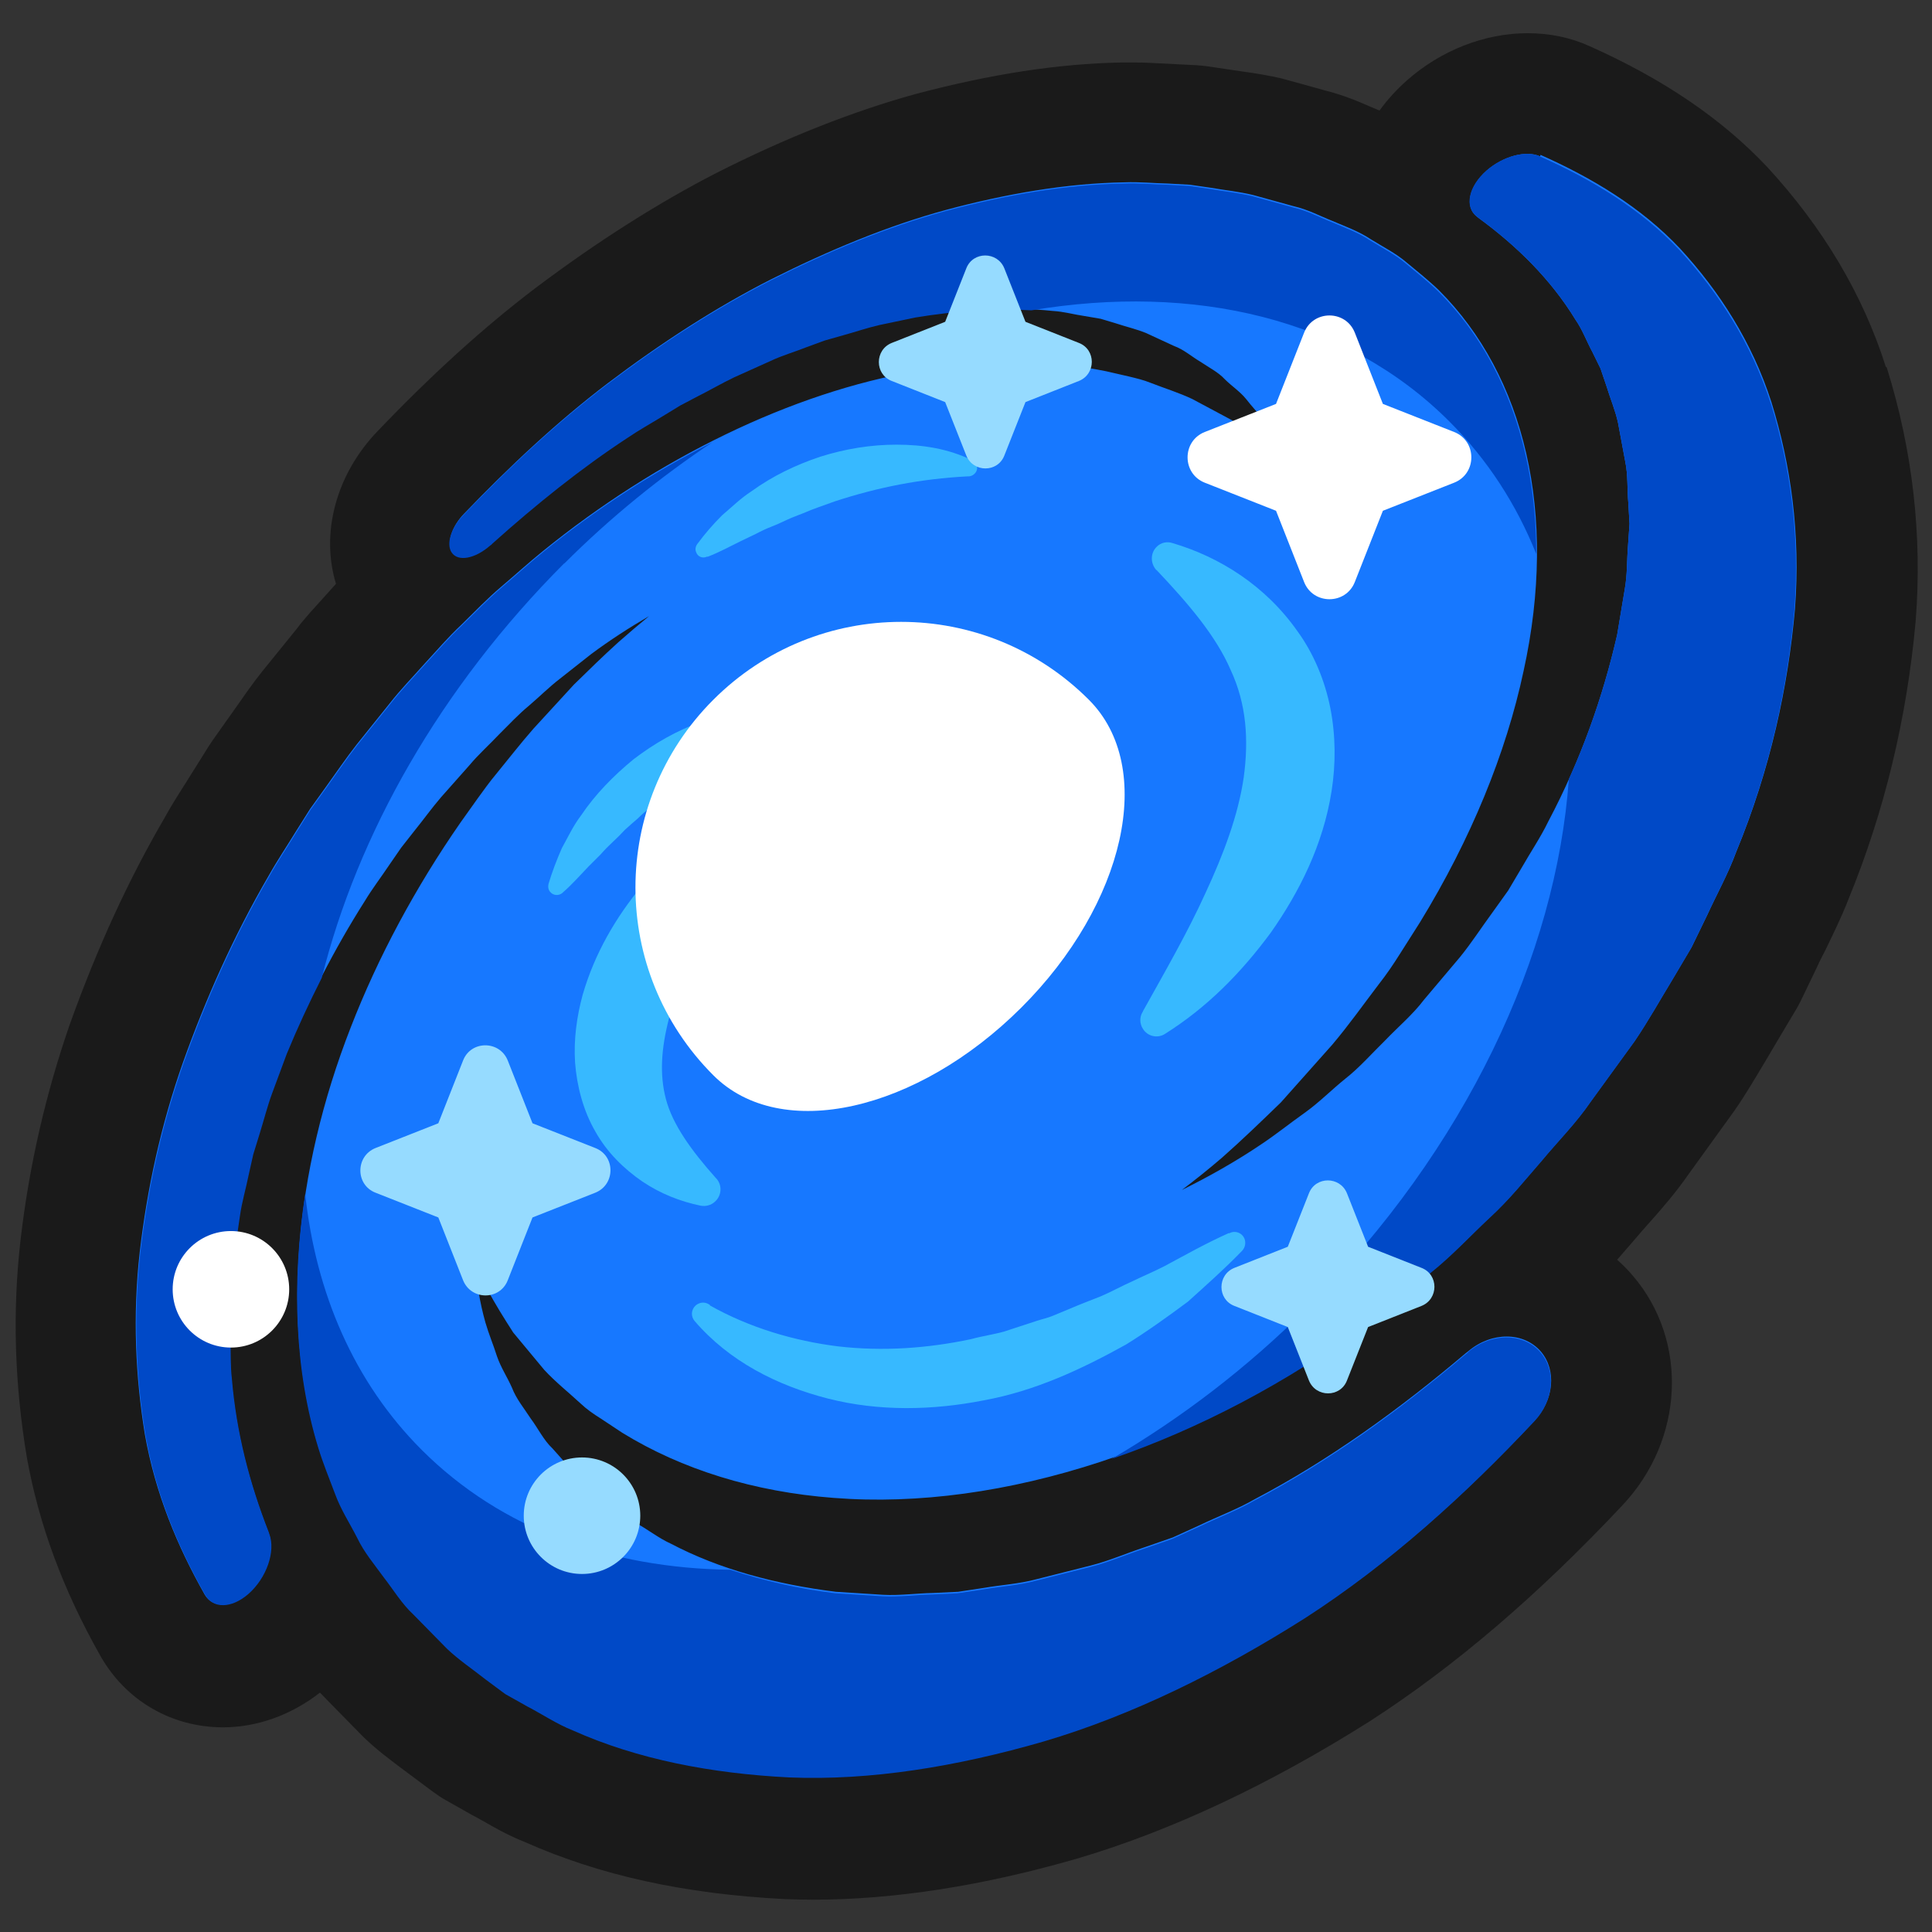 <?xml version="1.0" encoding="UTF-8"?>
<svg id="Layer_2" data-name="Layer 2" xmlns="http://www.w3.org/2000/svg" viewBox="0 0 64 64">
  <rect x="0" y="0" width="64" height="64" fill="#333333" stroke="none"/>
  <defs>
    <style>
      .cls-1, .cls-2 {
        fill: #1a1a1a;
      }

      .cls-1, .cls-2, .cls-3, .cls-4, .cls-5, .cls-6, .cls-7 {
        stroke-width: 0px;
      }

      .cls-2 {
        opacity: 0;
      }

      .cls-3 {
        fill: #0049c7;
      }

      .cls-4 {
        fill: #1778ff;
      }

      .cls-5 {
        fill: #fff;
      }

      .cls-6 {
        fill: #96dbff;
      }

      .cls-7 {
        fill: #37b9ff;
      }
    </style>
  </defs>
  <g id="Exports_1" data-name="Exports 1">
    <g>
      <rect class="cls-2" width="64" height="64"/>
      <g>
        <path class="cls-1" d="M62.47,12.15c-.76-2.39-2.07-4.6-3.93-6.62-1.51-1.6-3.44-2.91-5.88-4-.64-.29-1.33-.43-2.06-.43-1.42,0-2.87.57-3.99,1.56-.35.31-.65.64-.91,1-.03-.01-.07-.03-.1-.04-.08-.03-.16-.07-.24-.1-.34-.15-.85-.37-1.49-.53,0,0-1.36-.38-1.41-.39-.42-.1-.86-.17-1.29-.23l-1.15-.17c-.13-.02-.26-.03-.39-.04l-1.19-.06c-.3-.02-.59-.03-.9-.03-.13,0-.26,0-.39,0-2.09.04-4.32.38-6.84,1.05-2.06.57-4.27,1.44-6.56,2.6-1.93.99-3.95,2.27-6.01,3.82-1.7,1.29-3.41,2.84-5.22,4.73-1.4,1.45-1.9,3.4-1.39,5.07l-.36.4c-.34.38-.69.75-.94,1.09l-1.15,1.42c-.28.35-.54.72-.79,1.08l-.85,1.2c-.04.06-.08.12-.12.18l-.77,1.23c-.25.39-.5.79-.68,1.12-1.22,2.09-2.24,4.32-3.15,6.85-.79,2.27-1.35,4.67-1.64,7.17-.27,2.35-.2,4.76.21,7.2.4,2.23,1.2,4.39,2.44,6.58.84,1.48,2.36,2.36,4.06,2.36,1.13,0,2.26-.41,3.21-1.15.09.1.2.2.3.31l1.06,1.08s.08.08.12.12c.42.4.84.71,1.17.96.12.09,1.1.82,1.1.82.14.1.28.2.43.28,0,0,.8.45.83.47.12.06.24.13.37.2.38.22.85.49,1.43.72,2.46,1.09,5.25,1.71,8.59,1.88.31.01.61.02.92.02,2.7,0,5.65-.46,8.79-1.37,3.1-.92,6.34-2.44,9.68-4.55,2.8-1.81,5.54-4.15,8.36-7.15,2.04-2.17,2.19-5.44.34-7.6-.16-.19-.34-.37-.52-.53.03-.04.56-.64.59-.68.15-.18.31-.36.47-.54.42-.47.89-1.01,1.34-1.66l1.48-2.05c.37-.53.69-1.08,1.02-1.63.12-.21,1.01-1.7,1.01-1.7.06-.1.11-.19.16-.29l.54-1.12c.09-.21.2-.41.3-.61.24-.5.52-1.06.76-1.68,1.18-2.88,1.93-5.97,2.22-9.21.22-2.82-.1-5.64-.96-8.39Z"/>
        <g>
          <path class="cls-4" d="M51.02,5.18c-.46-.21-1.22-.01-1.77.47-.6.53-.74,1.21-.32,1.53l.05.04c1.27.93,2.39,2.03,3.21,3.37.23.33.37.72.56,1.07l.27.55.2.59c.12.4.29.79.38,1.21l.24,1.29c.09.43.06.91.1,1.36l.04.69-.05.72c-.04.49-.02.96-.11,1.46l-.25,1.5c-.47,2.05-1.2,4.14-2.28,6.18-.25.52-.59,1.02-.88,1.53l-.45.76-.53.74c-.36.49-.68.99-1.07,1.47l-1.19,1.41c-.37.49-.86.9-1.28,1.34-.44.43-.86.91-1.32,1.27-.46.37-.88.8-1.36,1.14-.48.34-.94.71-1.42,1.03-.86.58-1.75,1.08-2.64,1.52.45-.34.9-.7,1.33-1.07.67-.59,1.32-1.22,1.95-1.83l1.7-1.91c.55-.65,1.03-1.33,1.54-2,.26-.33.49-.67.71-1.02l.66-1.04c1.69-2.76,2.85-5.6,3.43-8.32,1.15-5.23.02-9.79-2.8-12.61-.34-.33-.72-.63-1.08-.93-.35-.3-.79-.52-1.19-.77-.39-.26-.84-.42-1.26-.6-.43-.17-.81-.38-1.29-.49l-1.34-.37c-.45-.11-.94-.16-1.4-.24l-.69-.1-.73-.04c-.48-.01-.94-.06-1.44-.04-1.91.03-3.92.38-5.9.91-1.95.53-3.91,1.35-5.8,2.3-1.87.95-3.69,2.14-5.41,3.44-1.71,1.3-3.29,2.79-4.76,4.32-.41.42-.59.96-.4,1.25.21.32.78.21,1.28-.23l.05-.05c1.44-1.29,2.92-2.48,4.46-3.49.38-.26.78-.48,1.17-.72l.59-.36.59-.31c.4-.2.79-.43,1.19-.62l1.2-.54c.4-.19.8-.3,1.2-.46l.6-.22.6-.17c.4-.11.81-.25,1.2-.34l1.19-.25c1.59-.26,3.14-.35,4.57-.2.37.02.71.12,1.06.17l.53.09.5.15c.33.11.68.19,1,.32l.93.43c.33.12.58.35.87.52.28.19.6.35.81.58.23.23.51.41.71.66.2.26.43.49.62.76.34.48.61,1.02.82,1.6-.22-.25-.45-.49-.69-.72-.39-.34-.81-.64-1.22-.94l-1.31-.7c-.44-.21-.93-.36-1.39-.54-.22-.09-.47-.15-.72-.21l-.74-.17c-1.95-.4-4.08-.39-6.26-.01-4.17.71-8.63,2.9-12.41,5.97-.47.38-.92.79-1.38,1.18-.46.39-.88.83-1.31,1.25-.45.42-.82.86-1.22,1.29-.39.44-.8.86-1.16,1.32l-1.1,1.37c-.36.46-.69.95-1.03,1.42l-.51.71-.46.73c-.3.49-.63.98-.91,1.48-1.17,2.01-2.09,4.09-2.83,6.16-.75,2.12-1.2,4.24-1.44,6.3-.24,2.12-.14,4.15.17,6.05.35,1.97,1.08,3.71,1.98,5.3.26.45.86.45,1.42-.03.61-.53.92-1.42.7-2l-.02-.06c-.63-1.61-1.07-3.29-1.22-5.09-.05-.43-.03-.9-.05-1.34l-.02-.66.04-.68c.04-.46.04-.89.1-1.35l.2-1.36c.06-.44.2-.91.29-1.36l.15-.67.21-.68c.14-.45.25-.89.41-1.33l.49-1.32c.72-1.73,1.58-3.43,2.61-5.05.24-.4.54-.79.8-1.18l.4-.58.44-.56c.3-.37.57-.75.88-1.11l.94-1.06c.3-.36.66-.68.98-1.02.33-.33.66-.68,1-.96.34-.29.66-.61,1.01-.88.35-.27.69-.55,1.04-.82.63-.47,1.27-.88,1.92-1.26-.34.28-.67.56-1,.85-.51.46-1,.94-1.49,1.42l-1.34,1.46c-.43.49-.84,1.02-1.25,1.52-.21.25-.4.52-.59.78l-.57.8c-1.5,2.16-2.74,4.47-3.64,6.79-1.88,4.81-2.3,9.83-1.07,13.89.16.53.37,1.03.56,1.54.19.52.48.96.73,1.45.24.5.57.88.88,1.31.32.41.6.88.98,1.23l1.12,1.14c.39.37.84.67,1.27,1.01l.66.49.73.41c.5.26.97.58,1.5.79,2.14.96,4.59,1.43,7.18,1.56,2.69.11,5.55-.36,8.42-1.19,2.95-.87,5.87-2.32,8.65-4.08,2.81-1.81,5.33-4.1,7.61-6.53.63-.67.73-1.65.21-2.27-.57-.67-1.64-.67-2.41-.02l-.09.07c-2.22,1.88-4.54,3.55-6.98,4.83-.59.34-1.22.57-1.82.86l-.9.41-.92.32c-.61.2-1.2.46-1.8.61l-1.78.45c-.59.16-1.17.19-1.75.29l-.86.13-.84.04c-.55.01-1.11.09-1.64.06l-1.57-.1c-2.01-.25-3.86-.75-5.46-1.59-.4-.18-.75-.46-1.13-.67l-.55-.34-.49-.41c-.31-.28-.65-.52-.94-.82l-.82-.92c-.29-.27-.48-.67-.72-.99-.22-.34-.48-.65-.62-1.02-.16-.36-.37-.67-.5-1.05-.12-.38-.27-.73-.38-1.11-.19-.67-.3-1.38-.37-2.1.13.34.27.67.43.99.26.5.56.97.86,1.44l1.03,1.24c.37.4.8.74,1.2,1.11.2.19.43.35.67.5l.71.47c1.98,1.22,4.37,1.96,7.01,2.16,5.57.44,12.11-1.69,17.73-5.84.71-.53,1.38-1.1,2.07-1.66.69-.55,1.29-1.2,1.93-1.8.66-.6,1.18-1.26,1.74-1.9.54-.65,1.14-1.25,1.61-1.94l1.46-2.01c.46-.68.85-1.38,1.27-2.07l.61-1.03.51-1.05c.32-.7.7-1.38.96-2.09,1.14-2.76,1.72-5.48,1.95-8.05.19-2.5-.14-4.8-.78-6.86-.64-1.99-1.73-3.68-3.03-5.09-1.28-1.36-2.91-2.34-4.62-3.1Z"/>
          <g>
            <path class="cls-3" d="M16.27,18.05l.05-.05c1.44-1.29,2.92-2.48,4.46-3.49.38-.26.78-.48,1.17-.72l.59-.36.59-.31c.4-.2.79-.43,1.19-.62l1.2-.54c.4-.19.8-.3,1.2-.46l.6-.22.6-.17c.4-.11.81-.25,1.2-.34l1.19-.25c1.33-.22,2.63-.31,3.86-.24,5.37-.9,10.42.25,13.85,3.69,1.26,1.26,2.22,2.75,2.87,4.38,0-3.56-1.15-6.61-3.24-8.69-.34-.33-.72-.63-1.08-.93-.35-.3-.79-.52-1.19-.77-.39-.26-.84-.42-1.26-.6-.43-.17-.81-.38-1.29-.49l-1.34-.37c-.45-.11-.94-.16-1.4-.24l-.69-.1-.73-.04c-.48-.01-.94-.06-1.44-.04-1.91.03-3.92.38-5.9.91-1.95.53-3.91,1.35-5.8,2.3-1.87.95-3.69,2.14-5.41,3.44-1.71,1.3-3.29,2.79-4.76,4.32-.41.42-.59.96-.4,1.25.21.32.78.21,1.28-.23Z"/>
            <path class="cls-3" d="M18.68,18.68c1.55-1.55,3.21-2.89,4.92-4.03-1.95.98-3.85,2.21-5.6,3.63-.47.38-.92.79-1.38,1.18-.46.39-.88.83-1.31,1.25-.45.42-.82.86-1.22,1.29-.39.44-.8.86-1.16,1.32l-1.1,1.37c-.36.46-.69.95-1.03,1.42l-.51.71-.46.73c-.3.49-.63.98-.91,1.48-1.17,2.01-2.09,4.09-2.83,6.16-.75,2.12-1.2,4.24-1.44,6.3-.24,2.12-.14,4.15.17,6.05.35,1.97,1.08,3.71,1.98,5.3.26.45.86.45,1.42-.03.61-.53.92-1.42.7-2l-.02-.06c-.63-1.61-1.07-3.29-1.22-5.09-.05-.43-.03-.9-.05-1.34l-.02-.66.04-.68c.04-.46.04-.89.1-1.35l.2-1.36c.06-.44.2-.91.29-1.36l.15-.67.21-.68c.14-.45.25-.89.41-1.33l.49-1.32c.35-.85.74-1.69,1.16-2.52,1.18-4.73,3.9-9.59,8.04-13.74Z"/>
            <path class="cls-3" d="M58.66,13.37c-.64-1.99-1.73-3.68-3.03-5.09-1.28-1.36-2.91-2.34-4.62-3.1-.46-.21-1.22-.01-1.77.47-.6.53-.74,1.21-.31,1.53l.05.04c1.27.93,2.39,2.03,3.21,3.37.23.33.37.72.56,1.07l.27.55.2.59c.12.4.29.79.38,1.21l.24,1.29c.09.43.06.91.1,1.36l.04.69-.05.72c-.04.49-.02.96-.11,1.46l-.25,1.5c-.36,1.58-.88,3.19-1.6,4.78-.42,5.83-3.4,12.24-8.65,17.5-2.03,2.03-4.23,3.69-6.5,5.02,2.91-1,5.81-2.52,8.51-4.51.71-.53,1.38-1.1,2.07-1.66.69-.55,1.29-1.2,1.93-1.8.66-.6,1.18-1.26,1.74-1.9.54-.65,1.14-1.25,1.61-1.94l1.46-2.01c.46-.68.85-1.38,1.27-2.07l.61-1.03.51-1.05c.32-.7.7-1.38.96-2.09,1.14-2.76,1.72-5.48,1.95-8.05.19-2.5-.14-4.8-.78-6.86Z"/>
            <path class="cls-3" d="M48.62,44.81l-.09.07c-2.22,1.88-4.54,3.55-6.98,4.83-.59.34-1.22.57-1.82.86l-.9.41-.92.32c-.61.2-1.2.46-1.8.61l-1.78.45c-.59.16-1.17.19-1.75.29l-.86.13-.84.04c-.55.01-1.11.09-1.64.06l-1.57-.1c-1.23-.15-2.39-.42-3.48-.78-3.97-.05-7.58-1.33-10.22-3.97-2.25-2.25-3.51-5.21-3.86-8.48-.46,2.98-.34,5.88.43,8.4.16.53.37,1.03.56,1.54.19.52.48.96.73,1.45.24.5.57.88.88,1.31.32.41.6.88.98,1.23l1.12,1.14c.39.37.84.67,1.27,1.01l.66.49.73.41c.5.26.97.58,1.5.79,2.14.96,4.59,1.43,7.18,1.56,2.69.11,5.55-.36,8.42-1.19,2.95-.87,5.87-2.32,8.65-4.08,2.81-1.81,5.33-4.1,7.61-6.53.63-.67.73-1.65.21-2.27-.57-.67-1.64-.67-2.41-.02Z"/>
          </g>
          <path class="cls-7" d="M37.86,33.5c.73-1.31,1.48-2.61,2.07-3.91.6-1.29,1.09-2.59,1.27-3.84.17-1.25.09-2.43-.43-3.55-.49-1.14-1.41-2.21-2.46-3.32h-.01c-.2-.23-.19-.57.02-.77.14-.14.34-.18.52-.12,1.56.46,3.08,1.41,4.14,2.92.54.74.91,1.64,1.09,2.55.18.92.18,1.86.04,2.75-.28,1.78-1.07,3.34-2.01,4.68-.98,1.33-2.11,2.48-3.51,3.36-.25.16-.58.08-.73-.17-.11-.17-.11-.38-.02-.54l.02-.03Z"/>
          <path class="cls-7" d="M32.05,15.78c-.76.04-1.52.13-2.25.27-.73.14-1.45.33-2.15.56-.35.13-.7.24-1.04.39-.17.07-.35.13-.52.21-.17.08-.34.16-.52.23-.18.07-.35.15-.52.24l-.52.25c-.35.17-.69.36-1.08.51h-.03c-.15.07-.31,0-.36-.15-.04-.09-.02-.19.04-.27.25-.34.52-.65.82-.95.32-.27.62-.57.98-.8.69-.5,1.46-.87,2.27-1.14.82-.26,1.67-.4,2.53-.4.86,0,1.71.13,2.51.52.14.07.2.23.13.37-.05.09-.14.15-.24.16h-.04Z"/>
          <path class="cls-7" d="M25.82,24.09c-.7.3-1.39.65-2.02,1.03-.64.38-1.25.81-1.83,1.27-.28.25-.58.46-.85.73-.14.12-.28.24-.42.37-.13.14-.26.27-.4.4-.14.13-.27.26-.4.41l-.41.41c-.27.28-.53.58-.84.85l-.02.02c-.12.1-.3.09-.4-.03-.07-.07-.08-.18-.06-.27.12-.4.27-.79.44-1.18.2-.36.38-.75.64-1.09.47-.7,1.08-1.32,1.74-1.86.68-.52,1.43-.95,2.24-1.24.81-.29,1.65-.47,2.54-.37.15.02.26.15.25.31-.01.1-.08.19-.17.23l-.04.02Z"/>
          <path class="cls-7" d="M23.51,43.24c1.31.74,2.8,1.18,4.25,1.36,1.47.17,2.95.07,4.41-.24.36-.1.73-.15,1.09-.25l1.07-.35c.18-.06.37-.1.54-.17l.53-.22c.35-.15.71-.29,1.07-.43.35-.15.69-.34,1.05-.5.35-.17.71-.32,1.06-.5.69-.37,1.38-.76,2.12-1.09h.03c.19-.1.41-.01.49.17.06.14.03.3-.07.41-.57.59-1.19,1.14-1.8,1.69-.66.49-1.34.98-2.05,1.42-1.46.81-3.01,1.54-4.72,1.85-1.68.33-3.46.37-5.15-.06-1.68-.43-3.27-1.23-4.42-2.57-.13-.15-.12-.38.04-.52.12-.1.29-.12.42-.04l.05.03Z"/>
          <path class="cls-7" d="M24.98,27.56c-.53,1.1-1.11,2.15-1.61,3.18-.5,1.02-.94,2.04-1.21,3-.25.97-.32,1.84-.1,2.67.22.84.84,1.7,1.65,2.61l.02.02c.2.22.18.57-.05.77-.13.12-.31.16-.47.13-.67-.14-1.32-.39-1.93-.8-.6-.41-1.17-.96-1.56-1.66-.4-.69-.61-1.5-.67-2.28-.05-.78.06-1.54.25-2.24.4-1.39,1.11-2.58,1.95-3.6.85-1.01,1.81-1.88,2.99-2.54.26-.14.59-.05.73.21.09.16.09.34.01.49l-.02.04Z"/>
          <path class="cls-5" d="M36.07,23.18c2.24,2.24,1.2,6.77-2.24,10.2s-7.96,4.48-10.2,2.24c-3.44-3.44-3.44-9,0-12.44s9-3.44,12.44,0Z"/>
          <path class="cls-5" d="M48.17,14.31l-2.36-.93-.93-2.36c-.3-.76-1.38-.76-1.68,0l-.93,2.36-2.36.93c-.76.3-.76,1.38,0,1.68l2.36.93.93,2.36c.3.76,1.38.76,1.68,0l.93-2.36,2.36-.93c.76-.3.76-1.38,0-1.68Z"/>
          <path class="cls-6" d="M35.74,11.36l-1.77-.7-.7-1.77c-.23-.57-1.04-.57-1.26,0l-.7,1.77-1.77.7c-.57.23-.57,1.04,0,1.26l1.77.7.7,1.77c.23.57,1.04.57,1.26,0l.7-1.77,1.77-.7c.57-.23.57-1.04,0-1.26Z"/>
          <path class="cls-6" d="M47.09,42l-1.77-.7-.7-1.77c-.23-.57-1.04-.57-1.26,0l-.7,1.77-1.77.7c-.57.23-.57,1.04,0,1.26l1.77.7.7,1.77c.23.57,1.04.57,1.26,0l.7-1.77,1.77-.7c.57-.23.57-1.04,0-1.26Z"/>
          <path class="cls-6" d="M19.72,38.03l-2.08-.82-.82-2.08c-.27-.67-1.22-.67-1.48,0l-.82,2.08-2.08.82c-.67.27-.67,1.22,0,1.48l2.08.82.82,2.08c.27.67,1.22.67,1.48,0l.82-2.08,2.08-.82c.67-.27.67-1.22,0-1.48Z"/>
          <circle class="cls-6" cx="19.28" cy="50.21" r="1.93"/>
          <circle class="cls-5" cx="7.65" cy="42.71" r="1.93"/>
        </g>
      </g>
    </g>
  </g>
</svg>